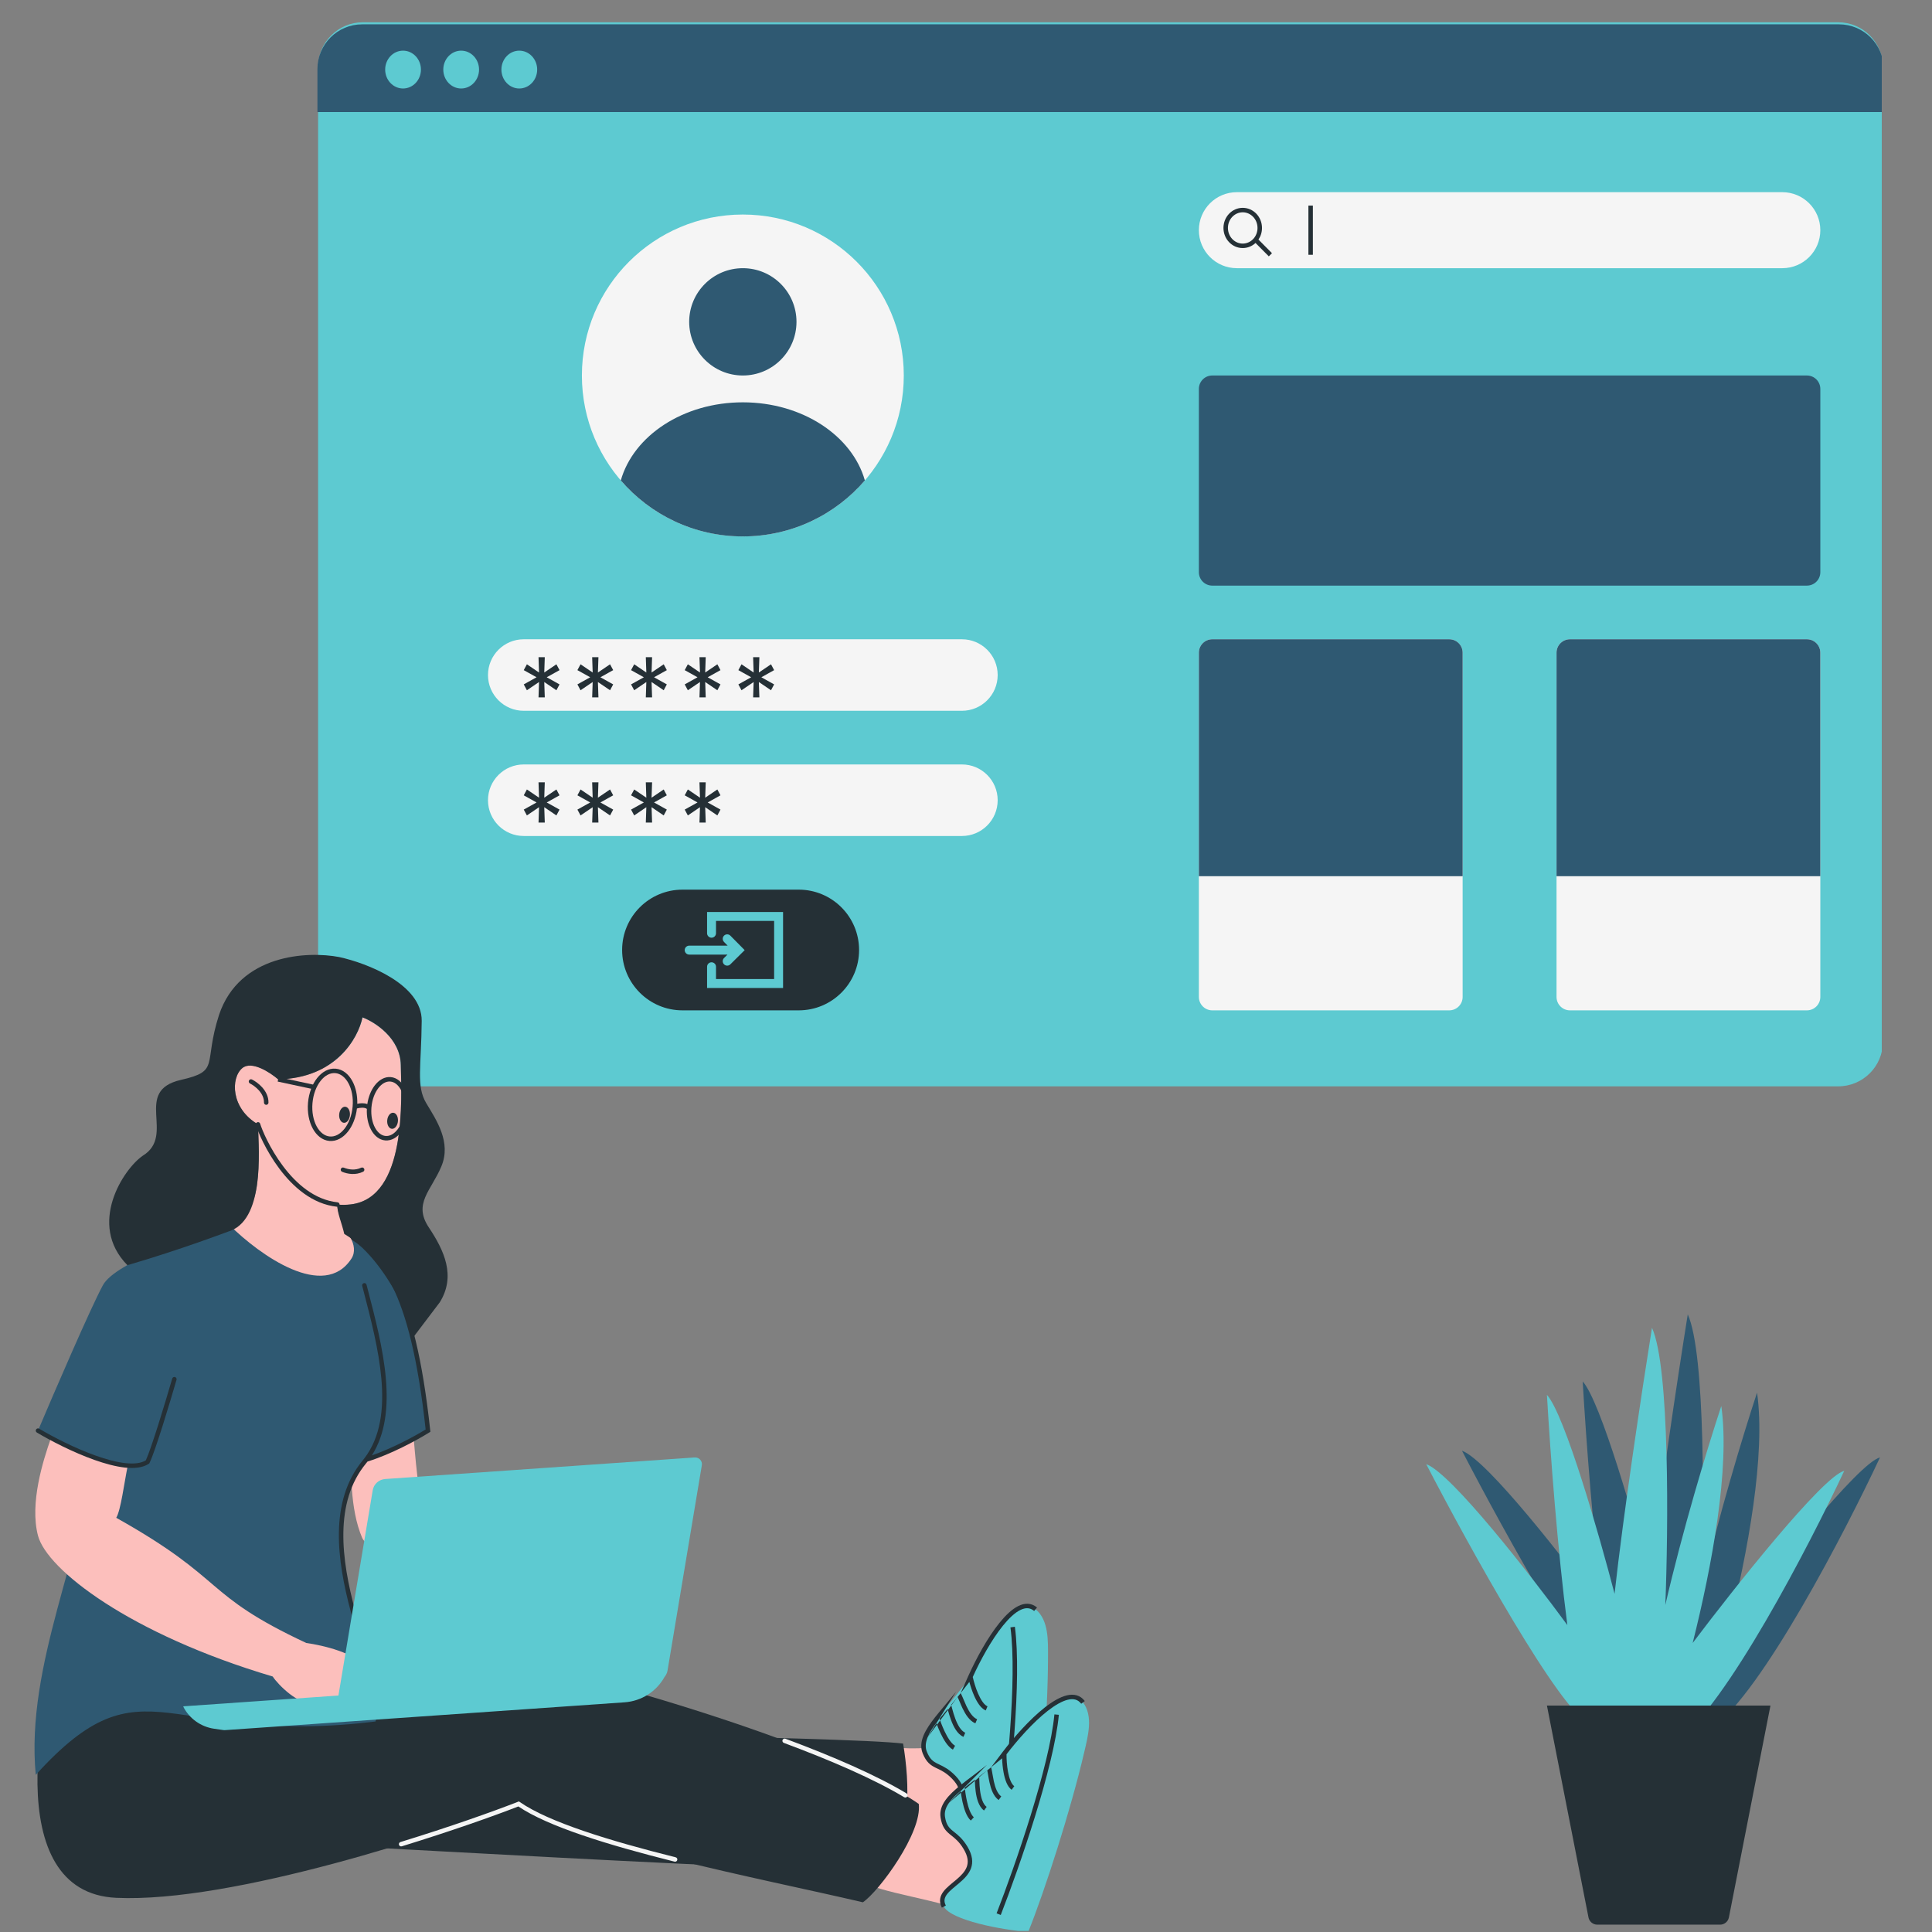 <svg xmlns="http://www.w3.org/2000/svg" xmlns:xlink="http://www.w3.org/1999/xlink" width="500" zoomAndPan="magnify" viewBox="0 0 375 375" height="500" preserveAspectRatio="xMidYMid meet" version="1.0"><rect x="0" y="0" width="375" height="375" fill="#808080" stroke="none"/><defs><clipPath id="fdd4a46dce"><path d="M 61 4.293 L 365.25 4.293 L 365.25 211 L 61 211 Z M 61 4.293 " clip-rule="nonzero"/></clipPath><clipPath id="bcba26a660"><path d="M 61 4.293 L 365.25 4.293 L 365.25 22 L 61 22 Z M 61 4.293 " clip-rule="nonzero"/></clipPath><clipPath id="d5923de4e2"><path d="M 182 329 L 212 329 L 212 374.793 L 182 374.793 Z M 182 329 " clip-rule="nonzero"/></clipPath></defs><g clip-path="url(#fdd4a46dce)"><path fill="#5dcad1" d="M 61.742 13.004 C 61.742 8.211 65.629 4.324 70.422 4.324 L 356.793 4.324 C 361.586 4.324 365.473 8.211 365.473 13.004 L 365.473 202.184 C 365.473 206.977 361.586 210.859 356.793 210.859 L 70.422 210.859 C 65.629 210.859 61.742 206.977 61.742 202.184 Z M 61.742 13.004 " fill-opacity="1" fill-rule="nonzero"/></g><g clip-path="url(#bcba26a660)"><path fill="#2f5972" d="M 61.613 13.402 C 61.613 8.609 65.5 4.723 70.293 4.723 L 356.949 4.723 C 361.742 4.723 365.625 8.609 365.625 13.402 L 365.625 21.746 L 61.613 21.746 Z M 61.613 13.402 " fill-opacity="1" fill-rule="nonzero"/></g><path fill="#5dcad1" d="M 81.703 13.504 C 81.703 15.535 80.148 17.176 78.23 17.176 C 76.316 17.176 74.762 15.535 74.762 13.504 C 74.762 11.477 76.316 9.832 78.23 9.832 C 80.148 9.832 81.703 11.477 81.703 13.504 Z M 81.703 13.504 " fill-opacity="1" fill-rule="nonzero"/><path fill="#5dcad1" d="M 92.984 13.504 C 92.984 15.535 91.43 17.176 89.512 17.176 C 87.598 17.176 86.043 15.535 86.043 13.504 C 86.043 11.477 87.598 9.832 89.512 9.832 C 91.43 9.832 92.984 11.477 92.984 13.504 Z M 92.984 13.504 " fill-opacity="1" fill-rule="nonzero"/><path fill="#5dcad1" d="M 104.266 13.504 C 104.266 15.535 102.711 17.176 100.793 17.176 C 98.879 17.176 97.324 15.535 97.324 13.504 C 97.324 11.477 98.879 9.832 100.793 9.832 C 102.711 9.832 104.266 11.477 104.266 13.504 Z M 104.266 13.504 " fill-opacity="1" fill-rule="nonzero"/><path fill="#f5f5f5" d="M 175.426 72.883 C 175.426 90.137 161.438 104.121 144.184 104.121 C 126.93 104.121 112.945 90.137 112.945 72.883 C 112.945 55.629 126.93 41.641 144.184 41.641 C 161.438 41.641 175.426 55.629 175.426 72.883 Z M 175.426 72.883 " fill-opacity="1" fill-rule="nonzero"/><path fill="#f5f5f5" d="M 94.719 131.023 C 94.719 127.191 97.828 124.082 101.66 124.082 L 186.707 124.082 C 190.539 124.082 193.648 127.191 193.648 131.023 C 193.648 134.859 190.539 137.965 186.707 137.965 L 101.66 137.965 C 97.828 137.965 94.719 134.859 94.719 131.023 Z M 94.719 131.023 " fill-opacity="1" fill-rule="nonzero"/><path fill="#f5f5f5" d="M 94.719 155.32 C 94.719 151.488 97.828 148.379 101.66 148.379 L 186.707 148.379 C 190.539 148.379 193.648 151.488 193.648 155.32 C 193.648 159.156 190.539 162.266 186.707 162.266 L 101.66 162.266 C 97.828 162.266 94.719 159.156 94.719 155.32 Z M 94.719 155.32 " fill-opacity="1" fill-rule="nonzero"/><path fill="#253036" d="M 120.754 184.395 C 120.754 177.922 126 172.68 132.469 172.68 L 155.031 172.68 C 161.5 172.68 166.746 177.922 166.746 184.395 C 166.746 190.863 161.5 196.109 155.031 196.109 L 132.469 196.109 C 126 196.109 120.754 190.863 120.754 184.395 Z M 120.754 184.395 " fill-opacity="1" fill-rule="nonzero"/><path fill="#5dcad1" d="M 140.539 181.605 C 140.879 181.27 141.43 181.273 141.766 181.613 L 144.543 184.422 L 141.758 187.18 C 141.418 187.516 140.867 187.516 140.531 187.172 C 140.195 186.832 140.199 186.285 140.539 185.945 L 141.207 185.285 L 133.77 185.285 C 133.293 185.285 132.902 184.898 132.902 184.418 C 132.902 183.938 133.293 183.551 133.77 183.551 L 141.238 183.551 L 140.531 182.832 C 140.195 182.492 140.199 181.945 140.539 181.605 Z M 140.539 181.605 " fill-opacity="1" fill-rule="evenodd"/><path fill="#5dcad1" d="M 137.242 177.016 L 151.992 177.016 L 151.992 191.77 L 137.242 191.77 L 137.242 187.648 C 137.242 187.168 137.629 186.781 138.109 186.781 C 138.59 186.781 138.977 187.168 138.977 187.648 L 138.977 190.035 L 150.258 190.035 L 150.258 178.754 L 138.977 178.754 L 138.977 181.141 C 138.977 181.617 138.59 182.008 138.109 182.008 C 137.629 182.008 137.242 181.617 137.242 181.141 Z M 137.242 177.016 " fill-opacity="1" fill-rule="evenodd"/><path fill="#2f5972" d="M 154.598 62.469 C 154.598 68.219 149.938 72.883 144.184 72.883 C 138.434 72.883 133.77 68.219 133.77 62.469 C 133.77 56.719 138.434 52.055 144.184 52.055 C 149.938 52.055 154.598 56.719 154.598 62.469 Z M 154.598 62.469 " fill-opacity="1" fill-rule="nonzero"/><path fill="#2f5972" d="M 144.184 78.09 C 132.633 78.09 122.961 84.566 120.496 93.25 C 126.227 99.906 134.711 104.121 144.184 104.121 C 153.656 104.121 162.145 99.906 167.871 93.25 C 165.406 84.566 155.738 78.09 144.184 78.09 Z M 144.184 78.09 " fill-opacity="1" fill-rule="nonzero"/><path fill="#253036" d="M 104.527 135.363 L 104.625 132.379 L 102.27 133.98 L 101.66 132.84 L 104.145 131.457 L 101.66 130.074 L 102.27 128.938 L 104.625 130.535 L 104.527 127.555 L 105.742 127.555 L 105.641 130.535 L 107.996 128.938 L 108.605 130.074 L 106.121 131.457 L 108.605 132.84 L 107.996 133.98 L 105.641 132.379 L 105.742 135.363 Z M 104.527 135.363 " fill-opacity="1" fill-rule="nonzero"/><path fill="#253036" d="M 104.527 159.66 L 104.625 156.676 L 102.27 158.277 L 101.66 157.141 L 104.145 155.758 L 101.66 154.371 L 102.27 153.234 L 104.625 154.832 L 104.527 151.852 L 105.742 151.852 L 105.641 154.832 L 107.996 153.234 L 108.605 154.371 L 106.121 155.758 L 108.605 157.141 L 107.996 158.277 L 105.641 156.676 L 105.742 159.66 Z M 104.527 159.66 " fill-opacity="1" fill-rule="nonzero"/><path fill="#253036" d="M 114.938 135.363 L 115.039 132.379 L 112.684 133.98 L 112.074 132.84 L 114.559 131.457 L 112.074 130.074 L 112.684 128.938 L 115.039 130.535 L 114.938 127.555 L 116.156 127.555 L 116.055 130.535 L 118.41 128.938 L 119.02 130.074 L 116.535 131.457 L 119.02 132.84 L 118.41 133.98 L 116.055 132.379 L 116.156 135.363 Z M 114.938 135.363 " fill-opacity="1" fill-rule="nonzero"/><path fill="#253036" d="M 114.938 159.66 L 115.039 156.676 L 112.684 158.277 L 112.074 157.141 L 114.559 155.758 L 112.074 154.371 L 112.684 153.234 L 115.039 154.832 L 114.938 151.852 L 116.156 151.852 L 116.055 154.832 L 118.41 153.234 L 119.02 154.371 L 116.535 155.758 L 119.02 157.141 L 118.41 158.277 L 116.055 156.676 L 116.156 159.66 Z M 114.938 159.66 " fill-opacity="1" fill-rule="nonzero"/><path fill="#253036" d="M 125.352 135.363 L 125.453 132.379 L 123.098 133.98 L 122.488 132.84 L 124.973 131.457 L 122.488 130.074 L 123.098 128.938 L 125.453 130.535 L 125.352 127.555 L 126.57 127.555 L 126.469 130.535 L 128.824 128.938 L 129.43 130.074 L 126.949 131.457 L 129.43 132.84 L 128.824 133.98 L 126.469 132.379 L 126.57 135.363 Z M 125.352 135.363 " fill-opacity="1" fill-rule="nonzero"/><path fill="#253036" d="M 125.352 159.66 L 125.453 156.676 L 123.098 158.277 L 122.488 157.141 L 124.973 155.758 L 122.488 154.371 L 123.098 153.234 L 125.453 154.832 L 125.352 151.852 L 126.57 151.852 L 126.469 154.832 L 128.824 153.234 L 129.43 154.371 L 126.949 155.758 L 129.43 157.141 L 128.824 158.277 L 126.469 156.676 L 126.57 159.66 Z M 125.352 159.66 " fill-opacity="1" fill-rule="nonzero"/><path fill="#253036" d="M 135.766 135.363 L 135.867 132.379 L 133.512 133.98 L 132.902 132.84 L 135.387 131.457 L 132.902 130.074 L 133.512 128.938 L 135.867 130.535 L 135.766 127.555 L 136.98 127.555 L 136.879 130.535 L 139.238 128.938 L 139.844 130.074 L 137.363 131.457 L 139.844 132.84 L 139.238 133.98 L 136.879 132.379 L 136.98 135.363 Z M 135.766 135.363 " fill-opacity="1" fill-rule="nonzero"/><path fill="#253036" d="M 146.18 135.363 L 146.281 132.379 L 143.926 133.98 L 143.316 132.84 L 145.801 131.457 L 143.316 130.074 L 143.926 128.938 L 146.281 130.535 L 146.18 127.555 L 147.395 127.555 L 147.293 130.535 L 149.652 128.938 L 150.258 130.074 L 147.777 131.457 L 150.258 132.84 L 149.652 133.98 L 147.293 132.379 L 147.395 135.363 Z M 146.18 135.363 " fill-opacity="1" fill-rule="nonzero"/><path fill="#253036" d="M 135.766 159.66 L 135.867 156.676 L 133.512 158.277 L 132.902 157.141 L 135.387 155.758 L 132.902 154.371 L 133.512 153.234 L 135.867 154.832 L 135.766 151.852 L 136.98 151.852 L 136.879 154.832 L 139.238 153.234 L 139.844 154.371 L 137.363 155.758 L 139.844 157.141 L 139.238 158.277 L 136.879 156.676 L 136.98 159.66 Z M 135.766 159.66 " fill-opacity="1" fill-rule="nonzero"/><path fill="#f5f5f5" d="M 232.699 44.68 C 232.699 40.605 236 37.301 240.074 37.301 L 345.945 37.301 C 350.02 37.301 353.324 40.605 353.324 44.68 C 353.324 48.754 350.02 52.055 345.945 52.055 L 240.074 52.055 C 236 52.055 232.699 48.754 232.699 44.68 Z M 232.699 44.68 " fill-opacity="1" fill-rule="nonzero"/><path fill="#253036" d="M 241.211 41.207 C 239.645 41.207 238.34 42.547 238.34 44.246 C 238.34 45.941 239.645 47.281 241.211 47.281 C 242.062 47.281 242.828 46.891 243.359 46.262 C 243.809 45.727 244.082 45.02 244.082 44.246 C 244.082 42.547 242.777 41.207 241.211 41.207 Z M 237.473 44.246 C 237.473 42.109 239.125 40.34 241.211 40.34 C 243.297 40.34 244.953 42.109 244.953 44.246 C 244.953 45.082 244.699 45.863 244.266 46.5 L 246.891 49.145 L 246.277 49.758 L 243.699 47.164 C 243.039 47.773 242.168 48.148 241.211 48.148 C 239.125 48.148 237.473 46.383 237.473 44.246 Z M 237.473 44.246 " fill-opacity="1" fill-rule="evenodd"/><path fill="#2f5972" d="M 232.699 75.484 C 232.699 74.047 233.867 72.883 235.301 72.883 L 350.719 72.883 C 352.156 72.883 353.324 74.047 353.324 75.484 L 353.324 111.066 C 353.324 112.504 352.156 113.668 350.719 113.668 L 235.301 113.668 C 233.867 113.668 232.699 112.504 232.699 111.066 Z M 232.699 75.484 " fill-opacity="1" fill-rule="nonzero"/><path fill="#f5f5f5" d="M 232.699 126.684 C 232.699 125.246 233.867 124.082 235.301 124.082 L 281.297 124.082 C 282.734 124.082 283.898 125.246 283.898 126.684 L 283.898 193.504 C 283.898 194.941 282.734 196.109 281.297 196.109 L 235.301 196.109 C 233.867 196.109 232.699 194.941 232.699 193.504 Z M 232.699 126.684 " fill-opacity="1" fill-rule="nonzero"/><path fill="#f5f5f5" d="M 302.121 126.684 C 302.121 125.246 303.289 124.082 304.727 124.082 L 350.719 124.082 C 352.156 124.082 353.324 125.246 353.324 126.684 L 353.324 193.504 C 353.324 194.941 352.156 196.109 350.719 196.109 L 304.727 196.109 C 303.289 196.109 302.121 194.941 302.121 193.504 Z M 302.121 126.684 " fill-opacity="1" fill-rule="nonzero"/><path fill="#2f5972" d="M 232.699 126.684 C 232.699 125.246 233.867 124.082 235.301 124.082 L 281.297 124.082 C 282.734 124.082 283.898 125.246 283.898 126.684 L 283.898 170.074 L 232.699 170.074 Z M 232.699 126.684 " fill-opacity="1" fill-rule="nonzero"/><path fill="#2f5972" d="M 302.121 126.684 C 302.121 125.246 303.289 124.082 304.727 124.082 L 350.719 124.082 C 352.156 124.082 353.324 125.246 353.324 126.684 L 353.324 170.074 L 302.121 170.074 Z M 302.121 126.684 " fill-opacity="1" fill-rule="nonzero"/><path fill="#253036" d="M 253.961 39.906 L 254.828 39.906 L 254.828 49.453 L 253.961 49.453 Z M 253.961 39.906 " fill-opacity="1" fill-rule="evenodd"/><path fill="#fcbfbc" d="M 190.246 358.074 C 187.941 355.586 173.688 357.203 168.422 356.176 L 167.492 338.41 C 167.922 338.387 184.617 341.859 186.898 335.656 C 193.062 340.547 191.168 353.535 190.246 358.074 Z M 190.246 358.074 " fill-opacity="1" fill-rule="nonzero"/><path fill="#5dcad1" d="M 179.5 340.172 C 180.785 343.359 182.406 342.164 185.129 344.969 C 190.297 350.293 180.539 353.43 183.609 357.047 C 185.527 359.305 195.629 358.949 200.676 358.137 C 202.035 349.559 203.391 333.078 203.418 321.863 C 203.426 318.492 203.59 314.508 201.012 312.352 C 197.168 309.137 191.297 318.934 188.359 325.457 C 187.543 326.562 186.711 327.629 185.93 328.609 L 185.707 328.891 C 185.184 329.551 184.652 330.191 184.129 330.812 C 183.332 331.762 182.559 332.672 181.871 333.547 C 179.941 335.996 178.691 338.168 179.5 340.172 Z M 179.5 340.172 " fill-opacity="1" fill-rule="nonzero"/><path fill="#253036" d="M 180.059 337.191 C 179.637 338.223 179.555 339.145 179.902 340.008 C 180.207 340.766 180.523 341.238 180.848 341.566 C 181.172 341.895 181.531 342.109 181.969 342.324 C 182.086 342.383 182.207 342.441 182.332 342.5 C 183.168 342.898 184.203 343.395 185.441 344.668 C 186.801 346.07 187.23 347.391 187.07 348.648 C 186.914 349.867 186.211 350.953 185.504 351.906 C 185.332 352.141 185.164 352.355 185.004 352.562 C 184.82 352.809 184.637 353.043 184.453 353.293 C 184.129 353.742 183.855 354.16 183.672 354.562 C 183.492 354.961 183.41 355.324 183.438 355.672 C 183.465 356.012 183.605 356.371 183.941 356.766 L 183.281 357.328 C 182.848 356.816 182.621 356.289 182.574 355.742 C 182.527 355.203 182.664 354.688 182.883 354.203 C 183.102 353.719 183.418 353.246 183.754 352.785 C 183.93 352.539 184.133 352.277 184.332 352.016 C 184.496 351.801 184.66 351.59 184.809 351.391 C 185.508 350.441 186.086 349.516 186.211 348.539 C 186.328 347.598 186.039 346.531 184.816 345.273 C 183.691 344.113 182.785 343.68 181.961 343.285 C 181.832 343.227 181.707 343.164 181.582 343.102 C 181.113 342.867 180.652 342.605 180.23 342.176 C 179.805 341.746 179.434 341.168 179.098 340.332 C 178.637 339.195 178.777 338.027 179.258 336.859 C 179.734 335.703 180.559 334.508 181.527 333.277 C 182.113 332.535 182.758 331.766 183.422 330.977 C 183.547 330.828 183.672 330.684 183.797 330.531 C 184.316 329.91 184.848 329.273 185.367 328.621 L 185.59 328.34 M 185.867 329.383 C 185.449 329.902 185.027 330.41 184.617 330.906 C 184.633 330.969 184.652 331.031 184.668 331.098 C 184.691 331.184 184.715 331.277 184.742 331.375 L 184.75 331.406 C 184.781 331.52 184.812 331.641 184.848 331.77 C 184.984 332.281 185.164 332.902 185.398 333.531 C 185.629 334.16 185.91 334.777 186.246 335.285 C 186.586 335.793 186.953 336.152 187.352 336.324 L 187.012 337.121 C 186.395 336.859 185.906 336.344 185.523 335.762 C 185.137 335.18 184.828 334.492 184.586 333.832 C 184.34 333.168 184.152 332.516 184.008 331.996 C 183.984 331.898 183.957 331.805 183.934 331.715 C 183.383 332.371 182.852 333.008 182.363 333.621 C 182.371 333.652 182.383 333.68 182.395 333.715 C 182.574 334.207 182.895 335.09 183.336 336.027 C 183.621 336.633 183.949 337.238 184.305 337.75 C 184.664 338.266 185.027 338.648 185.379 338.848 L 184.953 339.602 C 184.434 339.309 183.977 338.801 183.59 338.246 C 183.199 337.68 182.848 337.023 182.551 336.398 C 182.211 335.672 181.93 334.949 181.734 334.434 C 181 335.414 180.414 336.328 180.059 337.191 M 186.461 328.637 C 186.609 328.902 186.754 329.23 186.898 329.562 C 186.945 329.676 186.992 329.789 187.043 329.906 C 187.211 330.316 187.395 330.75 187.602 331.188 C 187.871 331.754 188.172 332.293 188.52 332.742 C 188.863 333.191 189.242 333.527 189.656 333.703 L 189.316 334.5 C 188.715 334.246 188.23 333.789 187.832 333.273 C 187.43 332.754 187.102 332.148 186.82 331.562 C 186.602 331.102 186.41 330.641 186.238 330.23 C 186.188 330.117 186.145 330.008 186.098 329.902 C 186.016 329.707 185.938 329.531 185.867 329.383 M 186.461 328.637 C 187.012 327.945 187.582 327.215 188.152 326.457 C 188.367 327.258 188.676 328.211 189.062 329.102 C 189.34 329.734 189.66 330.348 190.027 330.852 C 190.391 331.352 190.82 331.781 191.332 332 L 191.672 331.199 C 191.371 331.07 191.051 330.785 190.73 330.34 C 190.414 329.902 190.121 329.355 189.859 328.754 C 189.363 327.621 189.004 326.363 188.812 325.504 C 190.273 322.281 192.43 318.309 194.684 315.523 C 195.828 314.109 196.965 313.039 198.02 312.512 C 198.539 312.254 199.023 312.133 199.461 312.156 C 199.895 312.18 200.316 312.336 200.73 312.684 L 201.289 312.016 C 200.742 311.559 200.141 311.32 199.504 311.289 C 198.879 311.258 198.246 311.43 197.633 311.738 C 196.41 312.348 195.18 313.531 194.008 314.98 C 191.668 317.871 189.457 321.965 187.98 325.238 M 196.914 336.043 C 196.363 343.605 195.461 351.145 194.738 356.145 L 193.879 356.02 C 194.598 351.039 195.5 343.52 196.047 335.98 C 196.598 328.43 196.797 320.895 196.125 315.871 L 196.988 315.754 C 197.668 320.879 197.465 328.488 196.914 336.043 Z M 196.914 336.043 " fill-opacity="1" fill-rule="evenodd"/><path fill="#fcbfbc" d="M 189.434 372.562 C 187.75 369.621 173.496 367.988 168.598 365.805 L 171.684 348.285 C 172.113 348.359 187.598 355.496 191.215 349.965 C 196.125 356.117 191.352 368.348 189.434 372.562 Z M 189.434 372.562 " fill-opacity="1" fill-rule="nonzero"/><g clip-path="url(#d5923de4e2)"><path fill="#5dcad1" d="M 182.992 352.703 C 183.523 356.098 185.375 355.297 187.398 358.645 C 191.234 364.992 181.02 365.852 183.199 370.07 C 184.562 372.699 194.48 374.625 199.582 374.973 C 202.84 366.918 207.867 351.164 210.414 340.242 C 211.184 336.961 212.238 333.113 210.211 330.434 C 207.188 326.438 199.266 334.66 194.934 340.359 C 193.891 341.25 192.84 342.102 191.855 342.883 L 191.578 343.105 C 190.918 343.629 190.254 344.133 189.605 344.621 C 188.617 345.367 187.656 346.082 186.793 346.777 C 184.363 348.73 182.656 350.566 182.992 352.703 Z M 182.992 352.703 " fill-opacity="1" fill-rule="nonzero"/></g><path fill="#253036" d="M 184.207 349.922 C 183.562 350.832 183.277 351.711 183.422 352.633 C 183.547 353.441 183.746 353.969 183.992 354.363 C 184.234 354.758 184.535 355.047 184.91 355.355 C 185.012 355.438 185.117 355.52 185.227 355.609 C 185.949 356.184 186.852 356.898 187.77 358.418 C 188.777 360.09 188.902 361.473 188.461 362.664 C 188.035 363.816 187.105 364.715 186.203 365.484 C 185.98 365.676 185.77 365.848 185.566 366.016 C 185.332 366.211 185.102 366.398 184.867 366.602 C 184.449 366.965 184.09 367.309 183.82 367.66 C 183.555 368.012 183.391 368.348 183.344 368.688 C 183.293 369.027 183.348 369.41 183.586 369.871 L 182.816 370.27 C 182.508 369.672 182.406 369.109 182.484 368.566 C 182.559 368.031 182.809 367.559 183.133 367.133 C 183.453 366.711 183.867 366.32 184.297 365.945 C 184.523 365.75 184.781 365.539 185.035 365.328 C 185.242 365.156 185.449 364.988 185.641 364.824 C 186.539 364.059 187.305 363.289 187.648 362.363 C 187.973 361.477 187.934 360.371 187.023 358.867 C 186.191 357.484 185.402 356.859 184.691 356.293 C 184.578 356.203 184.469 356.113 184.359 356.027 C 183.957 355.691 183.57 355.332 183.25 354.82 C 182.934 354.305 182.703 353.66 182.562 352.77 C 182.371 351.555 182.77 350.449 183.5 349.422 C 184.227 348.398 185.301 347.422 186.52 346.441 C 187.254 345.848 188.059 345.246 188.883 344.625 C 189.035 344.508 189.191 344.395 189.344 344.277 C 189.992 343.785 190.652 343.285 191.309 342.766 L 191.586 342.543 M 191.625 343.621 C 191.098 344.035 190.574 344.434 190.059 344.824 C 190.062 344.887 190.066 344.957 190.07 345.023 C 190.07 345.109 190.074 345.207 190.078 345.309 L 190.078 345.344 C 190.082 345.461 190.086 345.586 190.094 345.719 C 190.113 346.246 190.148 346.895 190.23 347.559 C 190.316 348.223 190.453 348.887 190.664 349.457 C 190.879 350.031 191.16 350.465 191.508 350.719 L 190.996 351.418 C 190.453 351.023 190.098 350.41 189.852 349.762 C 189.605 349.105 189.461 348.367 189.371 347.668 C 189.281 346.969 189.246 346.289 189.227 345.75 C 189.223 345.648 189.219 345.551 189.215 345.461 C 188.527 345.977 187.871 346.473 187.254 346.965 C 187.258 346.996 187.262 347.027 187.266 347.062 C 187.328 347.582 187.445 348.516 187.664 349.527 C 187.805 350.18 187.984 350.844 188.215 351.422 C 188.449 352.008 188.723 352.461 189.02 352.73 L 188.434 353.371 C 187.992 352.973 187.664 352.375 187.41 351.742 C 187.156 351.105 186.961 350.391 186.812 349.711 C 186.645 348.926 186.531 348.16 186.461 347.613 C 185.523 348.402 184.75 349.164 184.207 349.922 M 192.371 343.031 C 192.457 343.32 192.523 343.672 192.586 344.031 C 192.605 344.148 192.629 344.273 192.648 344.398 C 192.723 344.832 192.805 345.297 192.906 345.773 C 193.043 346.383 193.211 346.977 193.449 347.492 C 193.688 348.008 193.977 348.418 194.344 348.684 L 193.832 349.387 C 193.305 349 192.934 348.449 192.66 347.855 C 192.387 347.258 192.199 346.594 192.062 345.961 C 191.949 345.465 191.867 344.969 191.793 344.531 C 191.77 344.41 191.75 344.293 191.73 344.18 C 191.691 343.969 191.66 343.781 191.625 343.621 M 192.371 343.031 C 193.059 342.477 193.781 341.895 194.508 341.285 C 194.535 342.113 194.621 343.113 194.801 344.066 C 194.926 344.746 195.102 345.414 195.344 345.988 C 195.586 346.555 195.91 347.074 196.359 347.398 L 196.871 346.699 C 196.605 346.504 196.359 346.152 196.145 345.648 C 195.934 345.152 195.773 344.551 195.652 343.91 C 195.426 342.691 195.355 341.387 195.363 340.508 C 197.516 337.695 200.512 334.309 203.328 332.102 C 204.766 330.98 206.113 330.195 207.258 329.918 C 207.824 329.781 208.32 329.773 208.746 329.895 C 209.16 330.016 209.539 330.266 209.863 330.695 L 210.555 330.172 C 210.125 329.602 209.594 329.234 208.98 329.062 C 208.375 328.891 207.723 328.914 207.055 329.074 C 205.73 329.395 204.262 330.273 202.793 331.418 C 199.867 333.711 196.789 337.203 194.613 340.059 M 200.887 352.594 C 198.648 359.84 196.074 366.984 194.246 371.695 L 193.438 371.379 C 195.258 366.688 197.828 359.562 200.059 352.34 C 202.293 345.105 204.18 337.812 204.66 332.762 L 205.523 332.844 C 205.035 337.988 203.125 345.359 200.887 352.594 Z M 200.887 352.594 " fill-opacity="1" fill-rule="evenodd"/><path fill="#fcbfbc" d="M 81.582 289.832 C 80.715 286.793 80.195 276.117 79.848 275.078 C 75.797 276.523 69.52 277.16 68.133 280.285 C 68.133 285.059 67.855 292.797 70.301 298.508 C 71.602 301.547 90.84 312.395 97.203 313.695 L 107.617 308.488 C 104.145 305.711 89.246 292.723 81.582 289.832 Z M 81.582 289.832 " fill-opacity="1" fill-rule="nonzero"/><path fill="#253036" d="M 175.293 338.426 C 164.188 337.039 81.141 336.258 47.293 334.086 C 44.52 338.602 42.668 351.297 42.09 357.086 C 49.031 357.086 168.785 364.461 171.391 362.727 C 177.031 357.086 176.598 346.238 175.293 338.426 Z M 175.293 338.426 " fill-opacity="1" fill-rule="nonzero"/><path fill="#253036" d="M 22.562 368.367 C 0 367.324 7.316 329.172 13.684 313.262 C 21.203 318.891 38.586 329.922 47.961 329.016 C 68.812 326.926 90.328 321.555 98.496 322.371 C 107.035 323.227 160.5 337.77 178.332 350.141 C 179.027 355.691 170.668 367.062 167.484 369.234 C 147.09 364.461 111.945 357.953 100.664 350.141 C 86.434 355.695 45.125 369.406 22.562 368.367 Z M 22.562 368.367 " fill-opacity="1" fill-rule="nonzero"/><path fill="#f5f5f5" d="M 151.891 337.738 C 151.977 337.516 152.227 337.398 152.449 337.484 C 161.605 340.891 170.047 344.547 175.953 348.094 C 176.156 348.219 176.223 348.484 176.102 348.691 C 175.977 348.898 175.711 348.965 175.504 348.84 C 169.668 345.332 161.289 341.699 152.148 338.297 C 151.922 338.215 151.809 337.965 151.891 337.738 Z M 151.891 337.738 " fill-opacity="1" fill-rule="evenodd"/><path fill="#f5f5f5" d="M 100.723 349.652 L 100.91 349.785 C 103.707 351.723 108.031 353.594 113.293 355.391 C 118.547 357.184 124.699 358.891 131.145 360.5 C 131.375 360.559 131.516 360.797 131.457 361.027 C 131.402 361.258 131.164 361.402 130.934 361.344 C 124.48 359.73 118.297 358.016 113.012 356.211 C 107.848 354.449 103.508 352.59 100.609 350.629 C 95.617 352.57 87.453 355.457 77.984 358.367 C 77.754 358.438 77.512 358.309 77.441 358.078 C 77.371 357.852 77.5 357.609 77.727 357.539 C 87.316 354.594 95.559 351.668 100.508 349.738 Z M 100.723 349.652 " fill-opacity="1" fill-rule="evenodd"/><path fill="#2f5972" d="M 67.254 239.5 C 64.477 251.301 51.633 243.258 44.691 237.762 C 38.039 239.789 22.391 244.965 19.961 249.477 C 17.531 253.992 10.559 270.16 7.375 277.68 C 9.891 279.176 13.812 281.219 17.695 282.676 C 16.531 300.844 4.883 323.062 6.941 344.5 C 28.203 321.07 32.109 339.293 73.328 334.086 C 76.801 328.883 57.91 299.266 70.727 283.754 C 70.848 283.609 70.965 283.461 71.078 283.309 C 75.609 281.926 80.578 279.242 83.078 277.68 C 80.039 249.477 73.965 243.402 67.254 239.5 Z M 67.254 239.5 " fill-opacity="1" fill-rule="nonzero"/><path fill="#253036" d="M 66.879 239.281 C 67 239.074 67.266 239.004 67.473 239.125 C 70.883 241.109 74.148 243.66 76.934 249.285 C 79.703 254.887 81.988 263.516 83.508 277.637 L 83.539 277.906 L 83.309 278.051 C 80.816 279.605 75.883 282.273 71.34 283.684 C 71.25 283.801 71.156 283.918 71.059 284.031 C 67.938 287.812 66.734 292.465 66.648 297.438 C 66.562 302.418 67.605 307.691 68.941 312.672 C 69.75 315.68 70.656 318.543 71.488 321.172 C 72.043 322.922 72.562 324.57 73 326.086 C 73.543 327.969 73.957 329.641 74.121 331.016 C 74.281 332.367 74.215 333.539 73.691 334.328 C 73.559 334.527 73.289 334.582 73.09 334.449 C 72.887 334.316 72.836 334.047 72.969 333.848 C 73.309 333.336 73.414 332.441 73.258 331.117 C 73.102 329.816 72.707 328.199 72.168 326.328 C 71.742 324.859 71.227 323.227 70.676 321.48 C 69.836 318.824 68.914 315.906 68.105 312.898 C 66.758 307.887 65.695 302.523 65.781 297.426 C 65.867 292.32 67.105 287.457 70.391 283.48 C 70.508 283.336 70.625 283.191 70.734 283.047 C 73.879 278.93 74.543 273.48 74.02 267.566 C 73.527 261.988 71.992 256.07 70.562 250.578 C 70.477 250.246 70.391 249.914 70.305 249.586 C 70.246 249.355 70.387 249.117 70.617 249.059 C 70.848 248.996 71.086 249.137 71.145 249.371 C 71.23 249.703 71.32 250.039 71.406 250.379 C 72.832 255.855 74.387 261.836 74.887 267.488 C 75.371 273.008 74.859 278.281 72.18 282.492 C 76.168 281.102 80.309 278.875 82.617 277.457 C 81.102 263.535 78.84 255.098 76.156 249.672 C 73.465 244.23 70.336 241.793 67.035 239.875 C 66.828 239.754 66.758 239.488 66.879 239.281 Z M 66.879 239.281 " fill-opacity="1" fill-rule="evenodd"/><path fill="#fcbfbc" d="M 52.934 325.41 C 25.168 317.164 9.113 304.668 7.375 298.074 C 5.719 291.777 8.367 283.457 9.902 279.102 C 14.254 281.43 20.418 284.156 24.797 284.469 C 24.09 287.93 23.453 293.117 22.562 294.602 C 44.258 306.754 39.051 309.355 59.445 318.902 C 62.625 319.336 69.336 320.898 70.727 323.676 C 69.133 326.422 66.211 332.613 60.312 330.184 C 58.23 331.223 53.949 327 52.934 325.41 Z M 52.934 325.41 " fill-opacity="1" fill-rule="nonzero"/><path fill="#5dcad1" d="M 134.828 282.891 L 74.781 287.074 C 73.551 287.16 72.543 288.062 72.344 289.254 L 65.688 329.102 L 35.645 331.191 C 35.594 331.195 35.566 331.25 35.586 331.293 C 36.766 333.586 38.984 335.168 41.543 335.543 L 43.391 335.812 C 43.469 335.824 43.547 335.824 43.629 335.82 L 121.234 330.418 C 124.52 330.188 127.43 328.305 128.992 325.484 C 129.285 325.137 129.492 324.715 129.57 324.242 L 136.227 284.395 C 136.363 283.566 135.68 282.832 134.828 282.891 Z M 134.828 282.891 " fill-opacity="1" fill-rule="nonzero"/><path fill="#fcbfbc" d="M 44.52 237.766 C 51.539 235.727 50.082 224.746 50.082 218.238 C 50.828 220.703 56.16 232.82 65.473 233.797 C 65.387 235.301 66.785 238.137 68.027 240.25 C 68.758 241.496 69.008 243.051 68.23 244.266 C 62.922 252.516 50.461 243.656 44.52 237.766 Z M 44.52 237.766 " fill-opacity="1" fill-rule="nonzero"/><path fill="#fcbfbc" d="M 53.988 209.504 C 65.164 209.258 69.5 201.578 70.363 197.473 C 72.797 198.391 77.688 201.527 77.793 206.699 C 77.922 213.168 79.027 232.465 68.094 233.773 C 67.188 233.883 66.312 233.887 65.473 233.797 C 56.16 232.82 50.824 220.703 50.082 218.238 C 44.766 215.156 44.762 209.223 47.023 207.324 C 48.832 205.809 52.418 208.145 53.988 209.504 Z M 53.988 209.504 " fill-opacity="1" fill-rule="nonzero"/><path fill="#253036" d="M 48.328 209.723 C 48.434 209.508 48.695 209.422 48.906 209.527 C 49.453 209.797 50.25 210.332 50.914 211.078 C 51.574 211.828 52.133 212.832 52.109 214.023 C 52.102 214.262 51.906 214.453 51.664 214.449 C 51.426 214.441 51.234 214.246 51.238 214.004 C 51.258 213.105 50.84 212.309 50.262 211.652 C 49.684 211 48.984 210.531 48.523 210.305 C 48.309 210.199 48.223 209.938 48.328 209.723 Z M 49.957 217.824 C 50.188 217.754 50.43 217.883 50.496 218.113 C 50.855 219.297 52.352 222.898 54.914 226.316 C 57.477 229.738 61.043 232.895 65.52 233.367 C 65.758 233.391 65.93 233.605 65.906 233.844 C 65.883 234.082 65.668 234.254 65.43 234.23 C 60.594 233.723 56.836 230.332 54.219 226.836 C 51.594 223.332 50.055 219.641 49.668 218.363 C 49.598 218.133 49.727 217.891 49.957 217.824 Z M 49.957 217.824 " fill-opacity="1" fill-rule="evenodd"/><path fill="#253036" d="M 53.988 209.504 C 65.164 209.258 69.5 201.578 70.363 197.473 C 72.797 198.391 77.688 201.527 77.793 206.699 C 77.926 213.168 79.027 232.465 68.094 233.773 C 67.188 233.883 66.316 233.887 65.473 233.797 C 65.387 235.277 66.348 237.395 66.82 239.5 C 71.898 242.492 75.508 248.488 77.234 251.648 C 78.02 253.082 79.07 256.367 80.105 259.711 L 85.371 252.762 C 88.523 247.66 86.227 242.734 83.234 238.242 C 80.148 233.609 83.684 231.125 85.664 226.41 C 87.648 221.699 84.707 217.426 82.727 214.113 C 80.75 210.797 81.777 207.051 81.855 198.156 C 81.918 191.043 71.203 186.926 65.836 185.762 C 59.715 184.586 46.48 185.184 42.516 196.984 C 39.402 206.66 42.82 207.855 35.133 209.602 C 25.695 211.742 34.191 220.336 27.734 224.309 C 23.961 226.887 16.91 237.629 24.734 245.574 C 35.133 242.535 44.258 239.062 44.258 239.062 C 51.277 237.027 50.285 223.898 50.082 218.238 C 44.766 215.156 44.762 209.223 47.023 207.324 C 48.832 205.809 52.418 208.145 53.988 209.504 Z M 53.988 209.504 " fill-opacity="1" fill-rule="nonzero"/><path fill="#253036" d="M 62.234 209.789 C 61.406 210.836 60.805 212.355 60.652 214.102 C 60.5 215.848 60.828 217.449 61.461 218.621 C 62.098 219.801 63.008 220.504 64.012 220.59 C 65.016 220.68 66.031 220.145 66.863 219.094 C 67.691 218.047 68.293 216.527 68.445 214.785 C 68.598 213.039 68.27 211.438 67.637 210.262 C 67 209.082 66.09 208.379 65.086 208.293 C 64.082 208.207 63.066 208.738 62.234 209.789 Z M 61.555 209.254 C 62.5 208.059 63.773 207.309 65.164 207.43 C 66.551 207.551 67.676 208.512 68.398 209.852 C 69.047 211.047 69.395 212.586 69.348 214.242 C 69.633 214.184 69.949 214.141 70.273 214.137 C 70.598 214.137 70.961 214.176 71.297 214.305 C 71.504 212.879 72.023 211.613 72.738 210.68 C 73.543 209.633 74.637 208.957 75.84 209.062 C 77.043 209.168 78.004 210.023 78.613 211.191 C 79.223 212.367 79.516 213.918 79.371 215.562 C 79.227 217.211 78.672 218.688 77.863 219.738 C 77.062 220.785 75.969 221.461 74.766 221.355 C 73.582 221.254 72.637 220.426 72.027 219.289 C 71.438 218.195 71.137 216.77 71.207 215.238 C 71.004 215.082 70.688 215.004 70.281 215.008 C 69.926 215.008 69.566 215.074 69.281 215.152 C 69.078 216.922 68.441 218.496 67.543 219.633 C 66.598 220.828 65.324 221.578 63.938 221.457 C 62.547 221.336 61.422 220.375 60.699 219.035 C 59.973 217.691 59.621 215.914 59.785 214.027 C 59.953 212.137 60.605 210.449 61.555 209.254 Z M 73.43 211.207 C 72.738 212.109 72.23 213.418 72.098 214.93 C 72.094 214.984 72.09 215.039 72.086 215.094 C 71.984 216.566 72.266 217.902 72.789 218.879 C 73.316 219.859 74.051 220.422 74.84 220.492 C 75.645 220.562 76.48 220.117 77.176 219.211 C 77.867 218.309 78.375 216.996 78.508 215.488 C 78.637 213.98 78.367 212.602 77.844 211.594 C 77.316 210.578 76.57 209.996 75.766 209.926 C 74.961 209.855 74.125 210.301 73.43 211.207 Z M 73.43 211.207 " fill-opacity="1" fill-rule="evenodd"/><path fill="#253036" d="M 67.918 216.469 C 67.84 217.328 67.316 217.988 66.742 217.938 C 66.168 217.887 65.762 217.148 65.836 216.285 C 65.914 215.426 66.441 214.77 67.012 214.816 C 67.586 214.867 67.992 215.605 67.918 216.469 Z M 67.918 216.469 " fill-opacity="1" fill-rule="nonzero"/><path fill="#253036" d="M 77.238 217.633 C 77.164 218.492 76.637 219.148 76.062 219.102 C 75.488 219.051 75.086 218.312 75.16 217.449 C 75.234 216.59 75.762 215.934 76.336 215.984 C 76.91 216.031 77.312 216.773 77.238 217.633 Z M 77.238 217.633 " fill-opacity="1" fill-rule="nonzero"/><path fill="#253036" d="M 60.75 211.402 L 53.895 209.93 L 54.078 209.082 L 60.93 210.551 Z M 60.75 211.402 " fill-opacity="1" fill-rule="evenodd"/><path fill="#253036" d="M 66.164 226.883 C 66.254 226.66 66.508 226.551 66.73 226.641 C 67.68 227.023 68.934 227.215 70.102 226.652 C 70.32 226.547 70.578 226.641 70.684 226.855 C 70.785 227.07 70.695 227.328 70.48 227.434 C 69.008 228.141 67.48 227.879 66.406 227.445 C 66.184 227.355 66.074 227.102 66.164 226.883 Z M 66.164 226.883 " fill-opacity="1" fill-rule="evenodd"/><path fill="#253036" d="M 33.965 267.285 C 34.195 267.352 34.328 267.594 34.262 267.824 C 33.609 270.066 32.566 273.562 31.559 276.758 C 30.551 279.938 29.566 282.871 29.023 283.949 L 28.973 284.055 L 28.879 284.117 C 27.707 284.895 26.066 285.051 24.266 284.855 C 22.445 284.66 20.387 284.102 18.305 283.363 C 14.148 281.883 9.848 279.656 7.156 278.055 C 6.949 277.934 6.883 277.664 7.004 277.461 C 7.125 277.254 7.391 277.188 7.598 277.309 C 10.258 278.891 14.504 281.09 18.598 282.543 C 20.645 283.273 22.633 283.809 24.355 283.996 C 26.035 284.176 27.387 284.016 28.301 283.457 C 28.816 282.371 29.75 279.602 30.73 276.5 C 31.738 273.309 32.777 269.82 33.426 267.582 C 33.496 267.352 33.734 267.219 33.965 267.285 Z M 33.965 267.285 " fill-opacity="1" fill-rule="evenodd"/><path fill="#2f5972" d="M 330.18 308.922 C 333.535 294.406 338.227 278.848 341.043 270.305 C 342.758 282.32 339.234 301.395 335.488 316.297 C 343.559 305.594 360.742 283.93 364.906 282.887 C 358.07 297.496 341.992 328.445 332.363 335.391 L 315.441 331.918 C 309.891 329.836 292.012 297.496 283.77 281.586 C 288.629 283.32 304.059 303.137 311.164 312.828 C 309.293 298.512 307.871 279.656 307.199 268.137 C 310.672 271.953 317.398 295.473 320.328 306.754 C 322.035 291.293 325.562 267.828 327.594 255.117 C 331.062 262.754 330.762 294.168 330.18 308.922 Z M 330.18 308.922 " fill-opacity="1" fill-rule="nonzero"/><path fill="#5dcad1" d="M 323.238 311.523 C 326.594 297.008 331.281 281.453 334.102 272.91 C 335.816 284.922 332.293 303.996 328.547 318.902 C 336.617 308.199 353.801 286.531 357.965 285.492 C 351.129 300.098 335.051 331.051 325.422 337.992 L 308.5 334.523 C 302.945 332.438 285.07 300.098 276.828 284.191 C 281.688 285.926 297.117 305.738 304.223 315.43 C 302.352 301.113 300.926 282.258 300.258 270.738 C 303.727 274.559 310.457 298.074 313.387 309.355 C 315.094 293.895 318.621 270.43 320.648 257.723 C 324.121 265.359 323.82 296.773 323.238 311.523 Z M 323.238 311.523 " fill-opacity="1" fill-rule="nonzero"/><path fill="#253036" d="M 300.258 331.051 L 343.645 331.051 L 335.578 372.172 C 335.418 372.984 334.703 373.574 333.875 373.574 L 310.027 373.574 C 309.199 373.574 308.484 372.984 308.324 372.172 Z M 300.258 331.051 " fill-opacity="1" fill-rule="nonzero"/></svg>